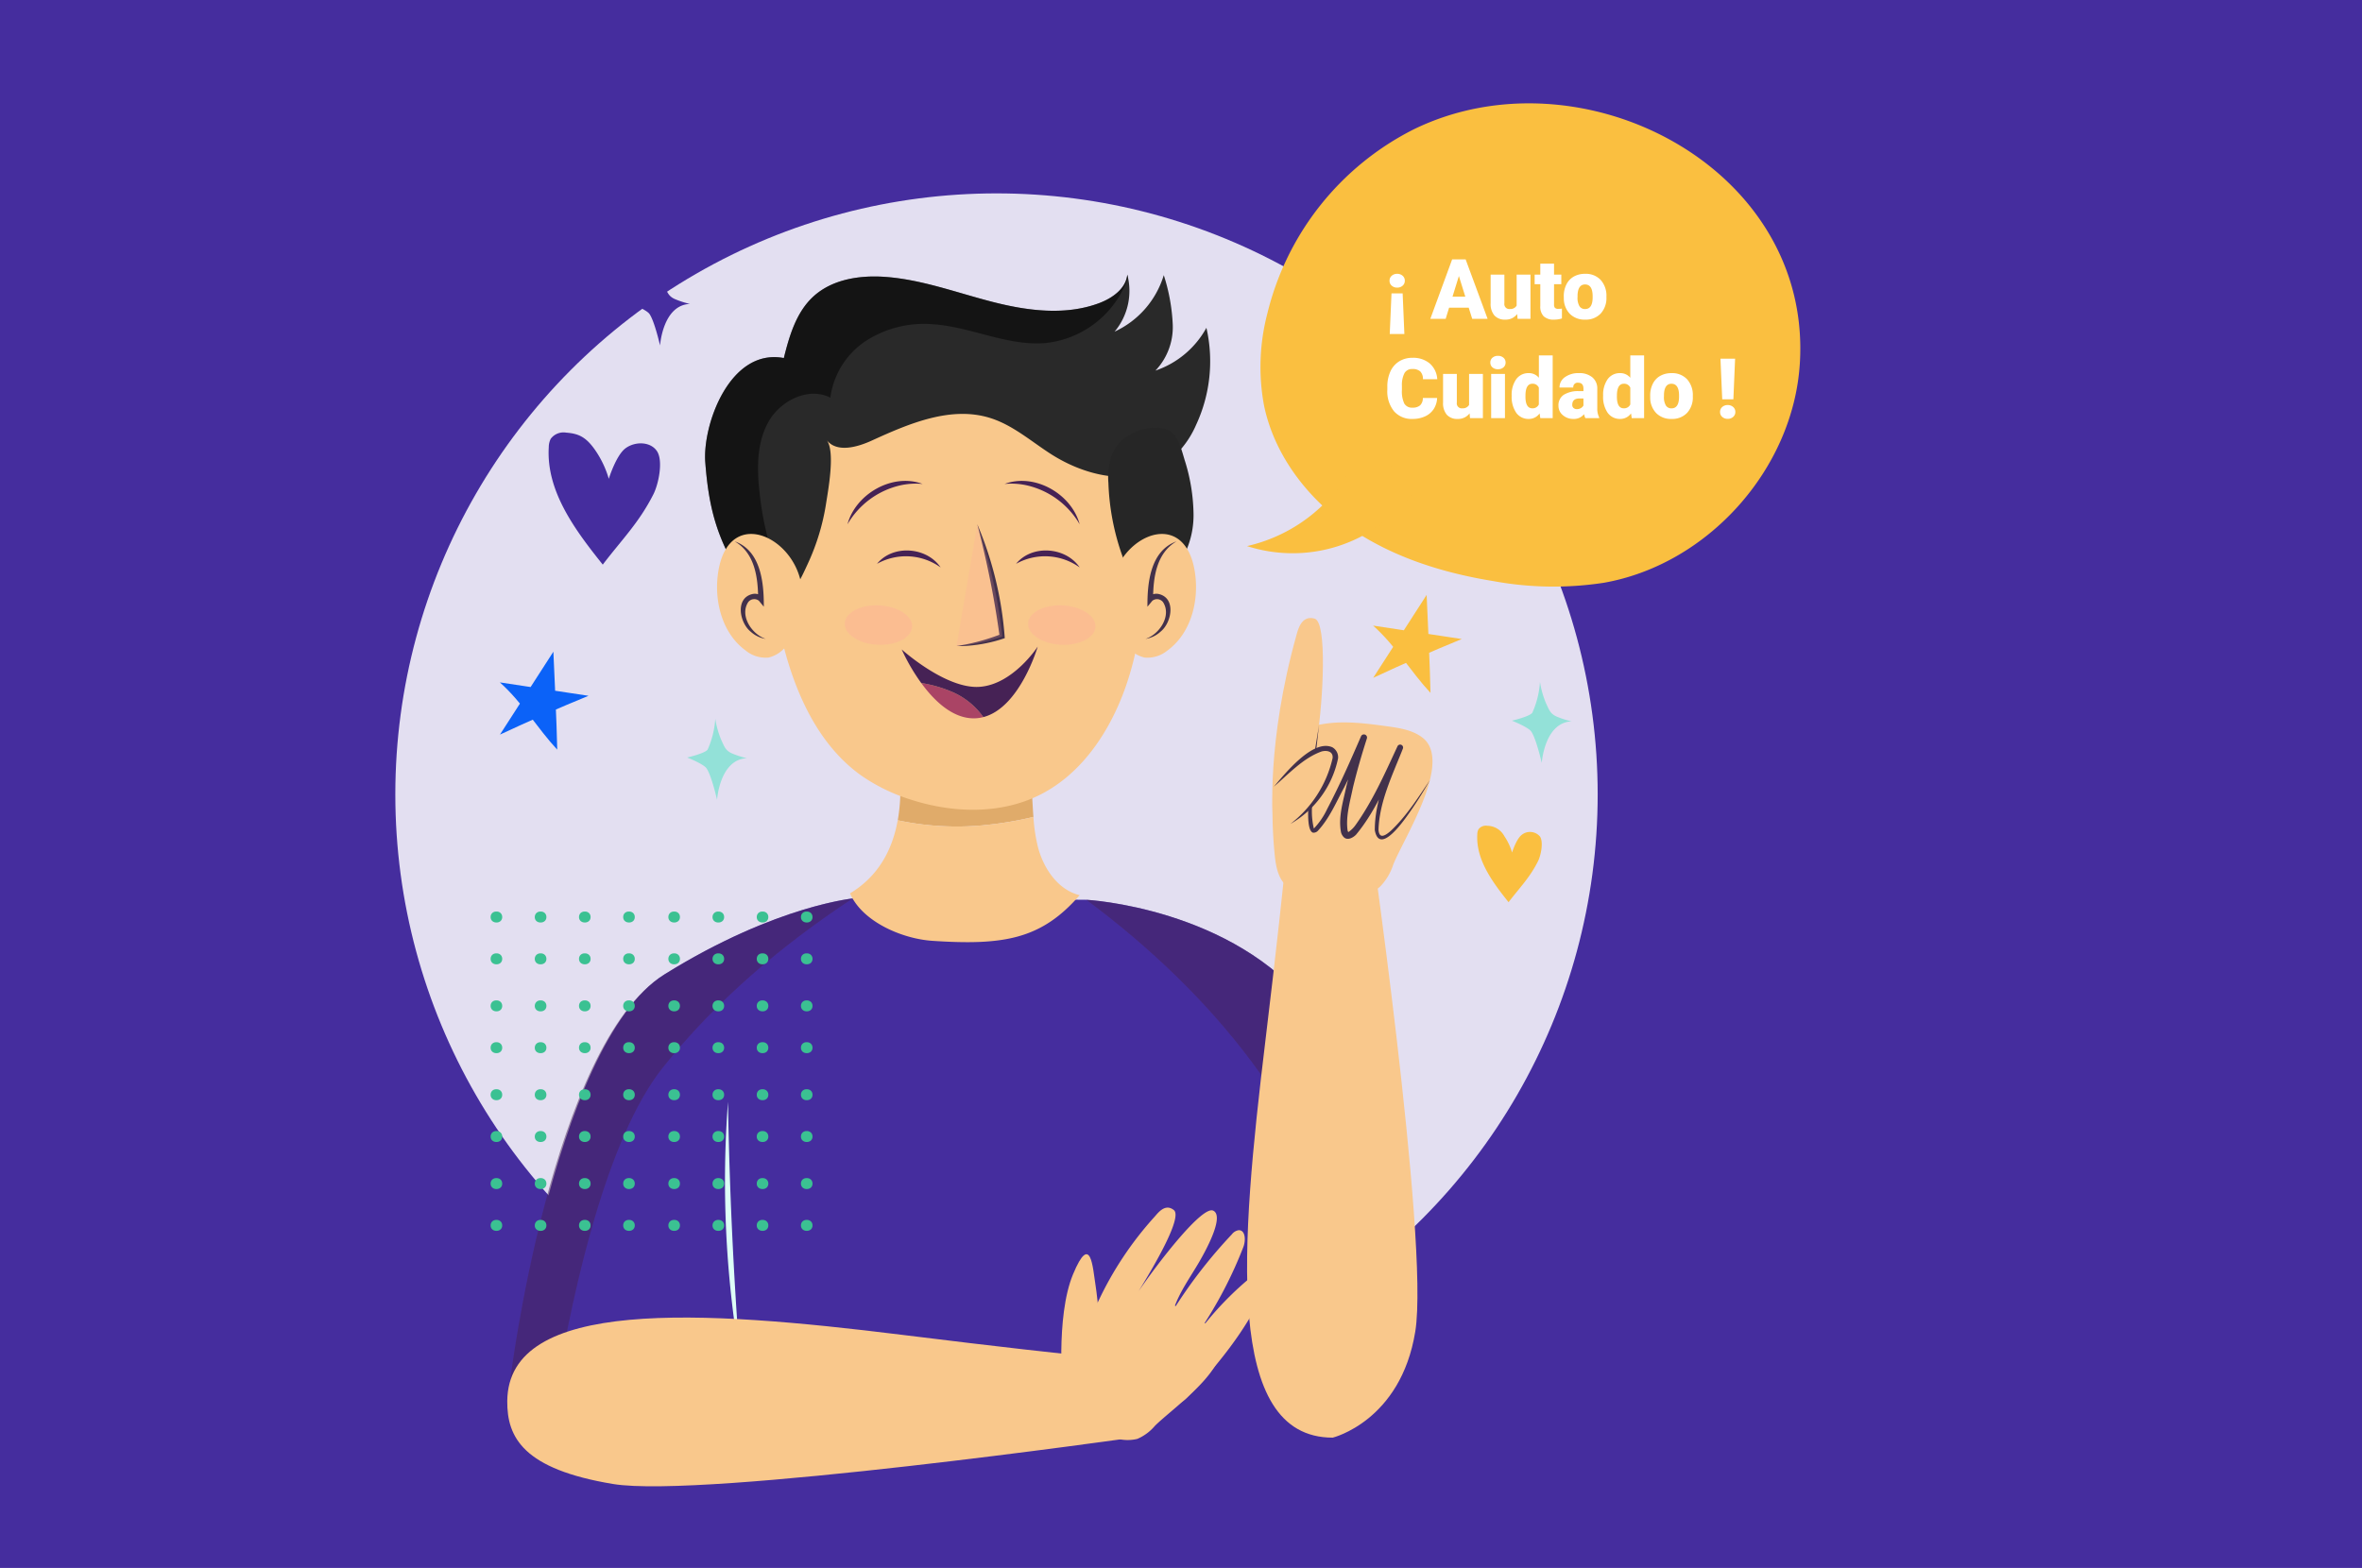 <svg xmlns="http://www.w3.org/2000/svg" xmlns:xlink="http://www.w3.org/1999/xlink" width="451.826" height="300" viewBox="0 0 451.826 300">
  <defs>
    <clipPath id="clip-path">
      <rect id="Rectángulo_355562" data-name="Rectángulo 355562" width="248.76" height="264.61" fill="none"/>
    </clipPath>
    <clipPath id="clip-path-3">
      <rect id="Rectángulo_355555" data-name="Rectángulo 355555" width="170.602" height="92.082" fill="none"/>
    </clipPath>
    <clipPath id="clip-path-4">
      <rect id="Rectángulo_355556" data-name="Rectángulo 355556" width="12.911" height="7.571" fill="none"/>
    </clipPath>
    <clipPath id="clip-path-6">
      <rect id="Rectángulo_355558" data-name="Rectángulo 355558" width="8.735" height="23.309" fill="none"/>
    </clipPath>
    <clipPath id="clip-path-7">
      <rect id="Rectángulo_355560" data-name="Rectángulo 355560" width="80.88" height="63.041"/>
    </clipPath>
  </defs>
  <g id="Grupo_1043978" data-name="Grupo 1043978" transform="translate(-285 -3323)">
    <g id="Grupo_968697" data-name="Grupo 968697" transform="translate(0 2575)">
      <rect id="BG" width="451.826" height="300" transform="translate(285 748)" fill="#452d9e"/>
    </g>
    <g id="Grupo_1042633" data-name="Grupo 1042633" transform="translate(0 -107)">
      <g id="Grupo_1042631" data-name="Grupo 1042631" transform="translate(10.62)">
        <circle id="Elipse_4717" data-name="Elipse 4717" cx="115" cy="115" r="115" transform="translate(350 3467)" fill="#e3dff1"/>
        <g id="Grupo_1042630" data-name="Grupo 1042630" transform="translate(31.223)">
          <g id="Grupo_1042629" data-name="Grupo 1042629" transform="translate(338.777 3449.773)">
            <g id="Grupo_1042628" data-name="Grupo 1042628" transform="translate(0 -0.001)" clip-path="url(#clip-path)">
              <g id="Grupo_1042627" data-name="Grupo 1042627">
                <g id="Grupo_1042626" data-name="Grupo 1042626" clip-path="url(#clip-path)">
                  <path id="Trazado_770752" data-name="Trazado 770752" d="M1.332,239.556s8.48-68.183,30.05-81.626,36.792-14.643,36.792-14.643l43.93.35s28.07,1.475,43.076,20.857,17.33,46.4,17.33,46.4l-27.824,7.157,14.541,28.5H16.366Z" transform="translate(0.081 8.749)" fill="#452d9e"/>
                  <g id="Grupo_1042610" data-name="Grupo 1042610" transform="translate(1.989 152.119)" opacity="0.5" style="mix-blend-mode: multiply;isolation: isolate">
                    <g id="Grupo_1042609" data-name="Grupo 1042609">
                      <g id="Grupo_1042608" data-name="Grupo 1042608" clip-path="url(#clip-path-3)">
                        <path id="Trazado_770753" data-name="Trazado 770753" d="M156.77,213.286l9.366-2.409s-2.324-27.02-17.329-46.4-43.077-20.857-43.077-20.857c24.78,18.483,42.6,41.04,51.04,69.669" transform="translate(4.466 -143.351)" fill="#462255"/>
                        <path id="Trazado_770754" data-name="Trazado 770754" d="M67.4,143.366c-3.29.43-17.258,2.849-36.047,14.559C9.78,171.367,1.875,235.448,1.875,235.448h9.153c2.9-17.013,9.247-46.142,20-59.673,10.146-12.77,22.734-23.43,36.372-32.409" transform="translate(-1.875 -143.366)" fill="#462255"/>
                      </g>
                    </g>
                  </g>
                  <path id="Trazado_770755" data-name="Trazado 770755" d="M88.132,130.9a67.9,67.9,0,0,0,9.553-1.585c-.173-2.292-.241-4.6-.5-6.886a4.6,4.6,0,0,0-.712-2.293,4.673,4.673,0,0,0-3.231-1.4,48.786,48.786,0,0,0-13.864.1c-4.932.743-7.094.659-7.148,5.585a33.3,33.3,0,0,1-.5,5.538,54.163,54.163,0,0,0,16.406.95" transform="translate(4.379 7.222)" fill="#e0ab6a"/>
                  <path id="Trazado_770756" data-name="Trazado 770756" d="M99.081,134.47a32.259,32.259,0,0,1-.871-5.792,67.8,67.8,0,0,1-9.553,1.585,54.159,54.159,0,0,1-16.406-.949c-1.022,5.679-3.715,10.74-9.127,13.986,2.314,5.393,9.925,8.7,15.781,9.086,13.639.91,20.84-.308,28.149-8.736-4.135-1.011-6.889-5.063-7.973-9.18" transform="translate(3.854 7.857)" fill="#f9c88c"/>
                  <path id="Trazado_770757" data-name="Trazado 770757" d="M52.653,64.573c-4.908,11.378-4.471,24.469-1.4,36.474,2.449,9.576,6.865,19.182,14.925,24.9a34.72,34.72,0,0,0,9.494,4.6c8,2.576,17.048,2.845,24.574-.9,8.041-4,13.4-12.07,16.411-20.531A58.9,58.9,0,0,0,115.5,67.037c-2.015-4.806-4.75-9.425-8.727-12.793-3.542-3-7.888-4.864-12.2-6.589-8.689-3.478-16.313-5.388-25.059-1.112A36.056,36.056,0,0,0,52.653,64.573" transform="translate(2.989 2.692)" fill="#f9c88c"/>
                  <path id="Trazado_770758" data-name="Trazado 770758" d="M62.669,76.385c1.561-5.823,8.62-9.868,14.367-7.717a13.732,13.732,0,0,0-4.313.28,15.752,15.752,0,0,0-10.054,7.437" transform="translate(3.826 4.157)" fill="#462255"/>
                  <path id="Trazado_770759" data-name="Trazado 770759" d="M105.355,76.385A15.752,15.752,0,0,0,95.3,68.948a13.732,13.732,0,0,0-4.313-.28c5.748-2.151,12.806,1.894,14.367,7.717" transform="translate(5.555 4.157)" fill="#462255"/>
                  <g id="Grupo_1042613" data-name="Grupo 1042613" transform="translate(65.963 96.039)" opacity="0.3" style="mix-blend-mode: multiply;isolation: isolate">
                    <g id="Grupo_1042612" data-name="Grupo 1042612">
                      <g id="Grupo_1042611" data-name="Grupo 1042611" clip-path="url(#clip-path-4)">
                        <path id="Trazado_770760" data-name="Trazado 770760" d="M75.075,94.639c-.11,2.082-3.089,3.617-6.652,3.428s-6.363-2.03-6.253-4.112,3.089-3.617,6.652-3.428,6.363,2.03,6.253,4.112" transform="translate(-62.167 -90.513)" fill="#ffa69e"/>
                      </g>
                    </g>
                  </g>
                  <g id="Grupo_1042616" data-name="Grupo 1042616" transform="translate(101.032 96.039)" opacity="0.3" style="mix-blend-mode: multiply;isolation: isolate">
                    <g id="Grupo_1042615" data-name="Grupo 1042615">
                      <g id="Grupo_1042614" data-name="Grupo 1042614" clip-path="url(#clip-path-4)">
                        <path id="Trazado_770761" data-name="Trazado 770761" d="M108.126,94.639c-.11,2.082-3.089,3.617-6.652,3.428s-6.363-2.03-6.253-4.112,3.089-3.617,6.652-3.428,6.363,2.03,6.253,4.112" transform="translate(-95.218 -90.513)" fill="#ffa69e"/>
                      </g>
                    </g>
                  </g>
                  <path id="Trazado_770762" data-name="Trazado 770762" d="M81.854,106.218a24.632,24.632,0,0,0-5.891-1.69c2.467,3.388,6.009,6.834,10.183,6.76a7.3,7.3,0,0,0,1.7-.238,14.116,14.116,0,0,0-5.988-4.832" transform="translate(4.638 6.382)" fill="#aa4465"/>
                  <path id="Trazado_770763" data-name="Trazado 770763" d="M98.466,97.956s-4.726,7.3-11.186,7.71-14.838-7.157-14.838-7.157a37.688,37.688,0,0,0,3.736,6.422,24.586,24.586,0,0,1,5.89,1.689,14.116,14.116,0,0,1,5.988,4.832c7.014-1.8,10.41-13.5,10.41-13.5" transform="translate(4.423 5.981)" fill="#462255"/>
                  <path id="Trazado_770764" data-name="Trazado 770764" d="M86.3,75.907a68.18,68.18,0,0,1,5.258,21.788,28.092,28.092,0,0,1-6.987,1.446,21.815,21.815,0,0,1-2.249.074c.74-.125,1.474-.256,2.2-.405a41.139,41.139,0,0,0,6.372-1.9l-.31.5a181.921,181.921,0,0,0-4.286-21.5" transform="translate(5.026 4.635)" fill="#43314b"/>
                  <g id="Grupo_1042619" data-name="Grupo 1042619" transform="translate(87.347 80.542)" opacity="0.2" style="mix-blend-mode: multiply;isolation: isolate">
                    <g id="Grupo_1042618" data-name="Grupo 1042618">
                      <g id="Grupo_1042617" data-name="Grupo 1042617" clip-path="url(#clip-path-6)">
                        <path id="Trazado_770765" data-name="Trazado 770765" d="M86.3,75.907A98.583,98.583,0,0,1,91.056,97.36a33,33,0,0,1-8.735,1.855" transform="translate(-82.321 -75.907)" fill="#ffa69e"/>
                      </g>
                    </g>
                  </g>
                  <path id="Trazado_770766" data-name="Trazado 770766" d="M67.992,83.183c3.039-3.739,9.514-3.25,12.168.692a11.351,11.351,0,0,0-12.168-.692" transform="translate(4.151 4.923)" fill="#462255"/>
                  <path id="Trazado_770767" data-name="Trazado 770767" d="M93.06,83.183c3.039-3.739,9.514-3.25,12.168.692a11.351,11.351,0,0,0-12.168-.692" transform="translate(5.682 4.923)" fill="#462255"/>
                  <path id="Trazado_770768" data-name="Trazado 770768" d="M60.252,62.543c1.926,2.458,5.807,1.388,8.647.089,7.175-3.28,15.178-6.685,22.7-4.294,4.3,1.367,7.788,4.468,11.591,6.9,6.4,4.091,15.061,6.225,21.443,2.108a18.162,18.162,0,0,0,6.3-7.735,28.834,28.834,0,0,0,1.962-18.549,17.568,17.568,0,0,1-9.751,8.189,12.08,12.08,0,0,0,3.312-8.792,35.852,35.852,0,0,0-1.716-9.472,17.46,17.46,0,0,1-9.409,10.81,12.152,12.152,0,0,0,2.433-10.909c-.274,2.691-2.879,4.518-5.412,5.462-6.489,2.418-13.74,1.459-20.447-.266S78.608,31.889,71.7,31.339c-4.985-.4-10.4.389-14.061,3.8-3.211,2.99-4.521,7.452-5.578,11.71-10.347-1.956-15.574,12.8-15.027,19.944S38.7,79.419,42.131,85.712c1.511,2.773,3.7,8.308,7.528,8.215,3.656-.089,5.71-4.982,6.991-7.736a42.961,42.961,0,0,0,3.5-11.569c.384-2.49,1.783-9.929.1-12.079" transform="translate(2.259 1.886)" fill="#292929"/>
                  <path id="Trazado_770769" data-name="Trazado 770769" d="M124.267,64.592a35.531,35.531,0,0,1,1.727,10.479,16.984,16.984,0,0,1-3.13,10c-1.533,2.027-4.107,3.686-6.523,2.9-2.131-.7-3.266-2.979-4.015-5.093a46.159,46.159,0,0,1-2.618-13.853,12.732,12.732,0,0,1,.786-5.638c1.385-3.1,4.932-4.874,8.226-4.9,3.873-.028,4.516,2.6,5.546,6.1" transform="translate(6.697 3.571)" fill="#262626"/>
                  <g id="Grupo_1042625" data-name="Grupo 1042625" transform="translate(39.259 32.773)" opacity="0.5">
                    <g id="Grupo_1042624" data-name="Grupo 1042624">
                      <g id="Grupo_1042623" data-name="Grupo 1042623" clip-path="url(#clip-path-7)">
                        <g id="Grupo_1042622" data-name="Grupo 1042622" style="mix-blend-mode: multiply;isolation: isolate">
                          <g id="Grupo_1042621" data-name="Grupo 1042621">
                            <g id="Grupo_1042620" data-name="Grupo 1042620" clip-path="url(#clip-path-7)">
                              <path id="Trazado_770770" data-name="Trazado 770770" d="M49.146,59.01c2.3-4.06,7.66-6.7,11.816-4.577A15.411,15.411,0,0,1,67.853,43.51a20.541,20.541,0,0,1,12.724-3.129c7.291.494,14.257,4.223,21.537,3.6a18.779,18.779,0,0,0,15.766-12.482c-.044-.2-.071-.407-.125-.608-.275,2.691-2.879,4.518-5.412,5.462-6.49,2.418-13.74,1.459-20.447-.266S78.608,31.889,71.7,31.339c-4.984-.4-10.4.389-14.061,3.8-3.211,2.99-4.521,7.452-5.578,11.71-10.347-1.956-15.574,12.8-15.026,19.943S38.7,79.419,42.13,85.712c1.511,2.773,3.7,8.308,7.529,8.215a4.913,4.913,0,0,0,3.4-1.681,58.033,58.033,0,0,1-5.628-19.582c-.535-4.636-.584-9.594,1.717-13.654" transform="translate(-37 -30.887)"/>
                            </g>
                          </g>
                        </g>
                      </g>
                    </g>
                  </g>
                  <path id="Trazado_770771" data-name="Trazado 770771" d="M126.271,85.289c.736,5.416-.892,11.467-5.317,14.674a5.994,5.994,0,0,1-4.385,1.333,6.08,6.08,0,0,1-3.732-2.747,16.665,16.665,0,0,1-2.659-8.482C109.47,79,124.345,71.116,126.271,85.289" transform="translate(6.726 4.741)" fill="#f9c88c"/>
                  <path id="Trazado_770772" data-name="Trazado 770772" d="M39.324,85.289c-.736,5.416.892,11.467,5.318,14.674a5.991,5.991,0,0,0,4.385,1.333,6.081,6.081,0,0,0,3.731-2.747,16.645,16.645,0,0,0,2.659-8.482C56.127,79,41.252,71.116,39.324,85.289" transform="translate(2.391 4.741)" fill="#f9c88c"/>
                  <path id="Trazado_770773" data-name="Trazado 770773" d="M122.344,78.982c-3.883,2.257-4.473,6.939-4.5,11.034l-.9-.359a2.151,2.151,0,0,1,1.9-.612c3.475.714,2.569,5.517.442,7.209a5.539,5.539,0,0,1-2.892,1.4c2.751-.919,5.015-4.508,3.351-7.042a1.447,1.447,0,0,0-2.043-.255l-.936,1.137c-.039-4.556.56-10.732,5.574-12.508" transform="translate(7.107 4.822)" fill="#43314b"/>
                  <path id="Trazado_770774" data-name="Trazado 770774" d="M42.329,78.982c5.015,1.779,5.612,7.949,5.574,12.508l-.936-1.137a1.447,1.447,0,0,0-2.043.255c-1.664,2.535.6,6.121,3.35,7.042a5.546,5.546,0,0,1-2.891-1.394c-2.126-1.691-3.033-6.5.442-7.21a2.151,2.151,0,0,1,1.9.612l-.9.359c-.029-4.094-.621-8.779-4.5-11.034" transform="translate(2.584 4.822)" fill="#43314b"/>
                  <path id="Trazado_770775" data-name="Trazado 770775" d="M151.084,247.52c-20.809,0-17.566-36.979-12.932-75.439s4.744-44.69,4.744-44.69h14.718s12.048,82.686,9.268,99.832-15.8,20.3-15.8,20.3" transform="translate(8.225 7.778)" fill="#f9c88c"/>
                  <path id="Trazado_770776" data-name="Trazado 770776" d="M41.161,180.046c.245,15.913,1.044,33.129,2.261,49a202.289,202.289,0,0,1-2.261-49" transform="translate(2.478 10.993)" fill="#ddfff7"/>
                  <path id="Trazado_770777" data-name="Trazado 770777" d="M1.332,234.936c.158-19.787,37.037-17.443,75.482-12.681s44.673,4.893,44.673,4.893l-.049,14.718S38.712,253.638,21.576,250.8s-20.3-8.869-20.244-15.865" transform="translate(0.081 13.368)" fill="#f9c88c"/>
                  <path id="Trazado_770778" data-name="Trazado 770778" d="M119.081,239.979a9.078,9.078,0,0,1-3.338,2.467,8.008,8.008,0,0,1-5.346-.579,32.528,32.528,0,0,1-6.292-3.242,6.408,6.408,0,0,1-2.006-1.838c-1.018-1.636-.556-3.755.011-5.6a73.245,73.245,0,0,1,4.345-10.915c1.008-2.04,2.234-4.155,4.274-5.162a7.888,7.888,0,0,1,3.628-.694c4.457.076,8.522,2.415,12.359,4.687a12.116,12.116,0,0,1,4.529,3.812c3.26,5.444-8.853,13.713-12.163,17.061" transform="translate(6.197 13.091)" fill="#f9c88c"/>
                  <path id="Trazado_770779" data-name="Trazado 770779" d="M140.581,212.965a1.8,1.8,0,0,0,.173-1.264c-.386-1.056-1.983-.548-2.862.154a61.1,61.1,0,0,0-10.558,10.84,80.637,80.637,0,0,0,8.387-16.027c.481-1.242.423-3.271-.907-3.219a2.058,2.058,0,0,0-1.3.8,93.848,93.848,0,0,0-11.135,14.365c1.074-3.282,3.165-6.114,4.9-9.1s4.743-8.829,2.674-9.805-10.267,9.573-14.255,15.388c3.071-4.975,8.41-14.142,6.731-15.494s-3.042.56-3.682,1.266a65.428,65.428,0,0,0-10.8,16.241,11.472,11.472,0,0,0-1.456,5.979,9.012,9.012,0,0,0,2.18,4.611c4.092,4.976,11.73,12.544,16.309,7.74,8.717-9.143,13.066-16.2,15.6-22.477" transform="translate(6.499 12.158)" fill="#f9c88c"/>
                  <path id="Trazado_770780" data-name="Trazado 770780" d="M101.527,234.5s-1.473-14.948,1.936-23.135,3.775-1.186,4.29,2.026,1,9.953,1,9.953Z" transform="translate(6.18 12.671)" fill="#f9c88c"/>
                  <path id="Trazado_770781" data-name="Trazado 770781" d="M162.4,138.805a10.818,10.818,0,0,1-2.526,4.25c-1.632,1.444-3.958,1.761-6.136,1.829a38.737,38.737,0,0,1-8.4-.655,7.65,7.65,0,0,1-3.051-1.093c-1.873-1.325-2.343-3.865-2.571-6.149A87.33,87.33,0,0,1,139.449,123c.166-2.706.536-5.591,2.312-7.639a9.372,9.372,0,0,1,3.661-2.436c4.93-1.973,10.471-1.281,15.73-.558,2.354.324,4.816.69,6.731,2.1,6.09,4.473-3.392,19.14-5.48,24.342" transform="translate(8.504 6.816)" fill="#f9c88c"/>
                  <path id="Trazado_770782" data-name="Trazado 770782" d="M147.862,115.684c1.076-6.88,1.954-22.05-.512-22.759s-3.152,1.995-3.458,3.089c-5.821,20.818-4.518,35.188-4.518,35.188s14.875-15.767,8.488-15.518" transform="translate(8.502 5.667)" fill="#f9c88c"/>
                  <path id="Trazado_770783" data-name="Trazado 770783" d="M147.8,112.069c-.569,5.09-1.145,10.189-1.313,15.306a14.228,14.228,0,0,0,.325,4.54,14.177,14.177,0,0,0,2.571-3.79c2.368-4.521,4.442-9.212,6.468-13.9a.6.6,0,0,1,1.114.422c-1,3.112-1.915,6.27-2.681,9.442-.544,2.665-1.4,5.479-1.023,8.181a.893.893,0,0,0,.157.349s-.006-.022-.017-.022a5.272,5.272,0,0,0,1.361-1.322c3.312-4.63,5.642-9.934,8.039-15.084a.563.563,0,0,1,1.033.449c-1.948,4.956-4.5,10.126-4.655,15.511.135,1.9,1.376,1.043,2.314.234,2.986-2.8,5.23-6.337,7.511-9.728a73.63,73.63,0,0,1-4.442,6.966c-1.141,1.574-5.273,7.176-6.095,2.6-.007-5.617,2.419-10.85,4.331-16.032l1.033.448c-2.644,5.615-4.929,11.585-8.921,16.413-.434.476-1.55,1.239-2.329.559a2.029,2.029,0,0,1-.575-.983c-.56-2.989.433-5.961,1.036-8.845.805-3.216,1.751-6.373,2.791-9.517l1.114.423c-1.38,3.141-2.787,6.261-4.323,9.331-1.54,2.846-2.823,5.95-5.059,8.344a1.129,1.129,0,0,1-.923.34c-2.482-.8.775-17.761,1.157-20.644" transform="translate(8.897 6.842)" fill="#43314b"/>
                  <path id="Trazado_770784" data-name="Trazado 770784" d="M139.508,123.67a49.93,49.93,0,0,1,5.414-5.1,10.95,10.95,0,0,1,3.4-2.065,2.389,2.389,0,0,1,2.671.481,2.727,2.727,0,0,1,.092,2.36,20.945,20.945,0,0,1-8.381,11.433" transform="translate(8.518 7.102)" fill="#f9c88c"/>
                  <path id="Trazado_770785" data-name="Trazado 770785" d="M139.508,123.7c2.169-2.533,7.5-9.218,11.22-7.566a2.187,2.187,0,0,1,1.091,2.125A18.8,18.8,0,0,1,142.7,130.8a22.082,22.082,0,0,0,8.079-12.6c.121-1.263-1.044-1.533-2.08-1.273-3.553,1.249-6.336,4.341-9.192,6.766" transform="translate(8.518 7.075)" fill="#43314b"/>
                  <path id="Trazado_770786" data-name="Trazado 770786" d="M240.288,49.933c-1.322,20.125-17.616,38.3-37.479,41.8a63.562,63.562,0,0,1-21.134-.32c-9.681-1.568-19.284-4.575-27.361-10.135S139.783,67.4,137.8,57.794a40.408,40.408,0,0,1,.643-17.593,53.679,53.679,0,0,1,27.9-35.177c31.908-15.681,76.436,7.025,73.948,44.91" transform="translate(8.371 0)" fill="#fabf40"/>
                  <path id="Trazado_770787" data-name="Trazado 770787" d="M134.708,80.966a28.445,28.445,0,0,0,31.366-9.872c.159-.219-6.451-9.6-7.278-9.7-2.73-.335-4.877,6.02-6.229,7.848a30.6,30.6,0,0,1-17.859,11.721" transform="translate(8.225 3.748)" fill="#fabf40"/>
                  <path id="Trazado_770788" data-name="Trazado 770788" d="M20.3,68.216s1.376-4.472,3.185-5.829,4.78-1.342,6.032.541c1.222,1.839.312,6.28-.684,8.251-2.747,5.428-5.994,8.62-9.686,13.454C13.866,78.036,8.3,70.582,8.819,62.149a3.537,3.537,0,0,1,.381-1.6,3.052,3.052,0,0,1,2.933-1.171c2.263.183,3.766.714,5.63,3.448A18.972,18.972,0,0,1,20.3,68.216" transform="translate(0.536 3.625)" fill="#452d9e"/>
                  <path id="Trazado_770789" data-name="Trazado 770789" d="M182.867,135.389s.8-2.589,1.844-3.374a2.514,2.514,0,0,1,3.492.313c.708,1.064.18,3.635-.4,4.776-1.589,3.143-3.47,4.99-5.608,7.789-3.056-3.819-6.279-8.134-5.978-13.016a2.056,2.056,0,0,1,.221-.924,1.77,1.77,0,0,1,1.7-.678,3.749,3.749,0,0,1,3.258,2,10.979,10.979,0,0,1,1.469,3.117" transform="translate(10.758 7.954)" fill="#fabf40"/>
                  <path id="Trazado_770790" data-name="Trazado 770790" d="M10.236,98.883.016,114.745q8.381-3.914,16.941-7.425L0,104.755c4.3,3.834,7.267,8.9,10.973,12.868-.042-3.924-.737-18.74-.737-18.74" transform="translate(0 6.037)" fill="#0b62f8"/>
                  <path id="Trazado_770791" data-name="Trazado 770791" d="M167.668,88.645l-10.22,15.862q8.383-3.914,16.941-7.425l-16.957-2.565c4.3,3.834,7.267,8.9,10.974,12.868-.043-3.925-.738-18.74-.738-18.74" transform="translate(9.612 5.412)" fill="#fabf40"/>
                  <path id="Trazado_770792" data-name="Trazado 770792" d="M27.418,34.923a17.09,17.09,0,0,0,1.448-5.864,17.3,17.3,0,0,0,1.158,4.081c.6,1.283.819,2.043,2.13,2.585a17.154,17.154,0,0,0,2.767.881c-5.2.2-5.714,7.949-5.714,7.949s-1.057-4.671-2.029-6.037c-.6-.839-3.685-2.049-3.685-2.049s3.49-.8,3.925-1.545" transform="translate(1.434 1.774)" fill="#452d9e"/>
                  <path id="Trazado_770793" data-name="Trazado 770793" d="M186.373,110.2a17.066,17.066,0,0,0,1.448-5.864,17.3,17.3,0,0,0,1.158,4.081c.6,1.282.819,2.043,2.13,2.585a17.187,17.187,0,0,0,2.767.881c-5.2.2-5.714,7.949-5.714,7.949s-1.057-4.671-2.029-6.037c-.6-.839-3.686-2.049-3.686-2.049s3.491-.8,3.926-1.545" transform="translate(11.139 6.37)" fill="#93e1d8"/>
                  <path id="Trazado_770794" data-name="Trazado 770794" d="M37.694,116.843a17.065,17.065,0,0,0,1.448-5.864A17.3,17.3,0,0,0,40.3,115.06c.6,1.282.819,2.043,2.13,2.585a17.188,17.188,0,0,0,2.767.881c-5.2.2-5.714,7.949-5.714,7.949s-1.057-4.671-2.029-6.037c-.6-.839-3.686-2.049-3.686-2.049s3.491-.8,3.926-1.545" transform="translate(2.062 6.776)" fill="#93e1d8"/>
                </g>
              </g>
            </g>
          </g>
          <path id="Trazado_770796" data-name="Trazado 770796" d="M1.336-4.867H3.469L3.8,2.906H1ZM3.883-7.289a1.212,1.212,0,0,1-.418.949,1.513,1.513,0,0,1-1.043.371A1.513,1.513,0,0,1,1.379-6.34a1.212,1.212,0,0,1-.418-.949,1.212,1.212,0,0,1,.418-.949,1.513,1.513,0,0,1,1.043-.371,1.513,1.513,0,0,1,1.043.371A1.212,1.212,0,0,1,3.883-7.289ZM16.109-2.125H12.352L11.7,0H8.766l4.172-11.375h2.578L19.719,0H16.773Zm-3.1-2.117h2.445L14.227-8.187ZM25.375-.914A2.714,2.714,0,0,1,23.117.156a2.662,2.662,0,0,1-2.105-.809A3.4,3.4,0,0,1,20.3-2.977V-8.453H22.93v5.492a.946.946,0,0,0,1.055,1.086,1.376,1.376,0,0,0,1.289-.648v-5.93h2.648V0H25.453Zm7.055-9.641v2.1H33.82v1.828H32.43v3.867a.987.987,0,0,0,.172.664.922.922,0,0,0,.68.188,3.862,3.862,0,0,0,.656-.047V-.07a4.859,4.859,0,0,1-1.484.227,2.758,2.758,0,0,1-2.008-.641A2.626,2.626,0,0,1,29.8-2.43v-4.2H28.719V-8.453H29.8v-2.1ZM34.289-4.3a4.989,4.989,0,0,1,.492-2.254A3.52,3.52,0,0,1,36.2-8.078a4.259,4.259,0,0,1,2.164-.531,3.887,3.887,0,0,1,2.992,1.176,4.512,4.512,0,0,1,1.094,3.2v.094A4.378,4.378,0,0,1,41.348-1,3.9,3.9,0,0,1,38.375.156a3.942,3.942,0,0,1-2.9-1.082A4.232,4.232,0,0,1,34.3-3.859Zm2.633.164a3.145,3.145,0,0,0,.367,1.719,1.223,1.223,0,0,0,1.086.547q1.406,0,1.438-2.164V-4.3q0-2.273-1.453-2.273-1.32,0-1.43,1.961Z" transform="translate(508 3491)" fill="#fff"/>
          <path id="Trazado_770797" data-name="Trazado 770797" d="M10.063-3.852a4.154,4.154,0,0,1-.641,2.1A3.866,3.866,0,0,1,7.777-.344a5.6,5.6,0,0,1-2.418.5A4.467,4.467,0,0,1,1.828-1.3,6.032,6.032,0,0,1,.539-5.43v-.562a6.885,6.885,0,0,1,.582-2.926A4.41,4.41,0,0,1,2.8-10.855a4.676,4.676,0,0,1,2.531-.684,4.9,4.9,0,0,1,3.328,1.09,4.306,4.306,0,0,1,1.43,3H7.352a2.037,2.037,0,0,0-.523-1.492,2.153,2.153,0,0,0-1.5-.453,1.638,1.638,0,0,0-1.5.766,4.921,4.921,0,0,0-.5,2.445v.8a5.445,5.445,0,0,0,.457,2.6,1.672,1.672,0,0,0,1.574.781A2.106,2.106,0,0,0,6.8-2.437a1.89,1.89,0,0,0,.531-1.414ZM16.273-.914A2.714,2.714,0,0,1,14.016.156,2.662,2.662,0,0,1,11.91-.652,3.4,3.4,0,0,1,11.2-2.977V-8.453h2.633v5.492a.946.946,0,0,0,1.055,1.086,1.376,1.376,0,0,0,1.289-.648v-5.93H18.82V0H16.352ZM23.039,0H20.4V-8.453h2.641Zm-2.8-10.633a1.175,1.175,0,0,1,.406-.922,1.533,1.533,0,0,1,1.055-.359,1.533,1.533,0,0,1,1.055.359,1.175,1.175,0,0,1,.406.922,1.175,1.175,0,0,1-.406.922,1.533,1.533,0,0,1-1.055.359,1.533,1.533,0,0,1-1.055-.359A1.175,1.175,0,0,1,20.242-10.633Zm4.086,6.344A5.164,5.164,0,0,1,25.2-7.453a2.854,2.854,0,0,1,2.422-1.156,2.428,2.428,0,0,1,1.906.891V-12h2.641V0H29.8l-.133-.906A2.493,2.493,0,0,1,27.6.156,2.849,2.849,0,0,1,25.211-1,5.327,5.327,0,0,1,24.328-4.289Zm2.633.164q0,2.25,1.313,2.25a1.3,1.3,0,0,0,1.25-.734V-5.828a1.261,1.261,0,0,0-1.234-.75q-1.219,0-1.32,1.969ZM38.422,0a2.973,2.973,0,0,1-.25-.758,2.448,2.448,0,0,1-2.031.914,3,3,0,0,1-2.031-.723,2.3,2.3,0,0,1-.836-1.816,2.364,2.364,0,0,1,1.016-2.078,5.174,5.174,0,0,1,2.953-.7h.813v-.445q0-1.164-1.008-1.164a.822.822,0,0,0-.937.922H33.477A2.364,2.364,0,0,1,34.52-7.844a4.379,4.379,0,0,1,2.66-.766,3.843,3.843,0,0,1,2.555.789A2.743,2.743,0,0,1,40.7-5.656v3.742a3.832,3.832,0,0,0,.359,1.781V0ZM36.773-1.719a1.469,1.469,0,0,0,.816-.211,1.322,1.322,0,0,0,.465-.477V-3.758h-.766q-1.375,0-1.375,1.234a.754.754,0,0,0,.242.582A.876.876,0,0,0,36.773-1.719Zm5.047-2.57a5.164,5.164,0,0,1,.867-3.164,2.854,2.854,0,0,1,2.422-1.156,2.428,2.428,0,0,1,1.906.891V-12h2.641V0H47.289l-.133-.906A2.493,2.493,0,0,1,45.094.156,2.849,2.849,0,0,1,42.7-1,5.327,5.327,0,0,1,41.82-4.289Zm2.633.164q0,2.25,1.313,2.25a1.3,1.3,0,0,0,1.25-.734V-5.828a1.261,1.261,0,0,0-1.234-.75q-1.219,0-1.32,1.969ZM50.82-4.3a4.989,4.989,0,0,1,.492-2.254,3.52,3.52,0,0,1,1.414-1.52,4.259,4.259,0,0,1,2.164-.531,3.887,3.887,0,0,1,2.992,1.176,4.512,4.512,0,0,1,1.094,3.2v.094A4.378,4.378,0,0,1,57.879-1,3.9,3.9,0,0,1,54.906.156a3.942,3.942,0,0,1-2.9-1.082,4.232,4.232,0,0,1-1.18-2.934Zm2.633.164a3.145,3.145,0,0,0,.367,1.719,1.223,1.223,0,0,0,1.086.547q1.406,0,1.438-2.164V-4.3q0-2.273-1.453-2.273-1.32,0-1.43,1.961ZM66.734-3.6H64.6l-.336-7.773h2.8ZM64.188-1.18a1.212,1.212,0,0,1,.418-.949A1.513,1.513,0,0,1,65.648-2.5a1.513,1.513,0,0,1,1.043.371,1.212,1.212,0,0,1,.418.949,1.212,1.212,0,0,1-.418.949,1.513,1.513,0,0,1-1.043.371A1.513,1.513,0,0,1,64.605-.23,1.212,1.212,0,0,1,64.188-1.18Z" transform="translate(508 3510)" fill="#fff"/>
        </g>
      </g>
      <g id="Grupo_1042632" data-name="Grupo 1042632" transform="translate(-848.36 1448.414)">
        <g id="Grupo_985886" data-name="Grupo 985886" transform="translate(1080.16 535)">
          <path id="Trazado_113856" data-name="Trazado 113856" d="M2.156-2a1.084,1.084,0,0,1,.82.3,1.045,1.045,0,0,1,.289.754,1.008,1.008,0,0,1-.289.738,1.1,1.1,0,0,1-.82.293,1.1,1.1,0,0,1-.8-.289.991.991,0,0,1-.3-.742A1.045,1.045,0,0,1,1.344-1.7,1.074,1.074,0,0,1,2.156-2Zm8.453,0a1.084,1.084,0,0,1,.82.3,1.045,1.045,0,0,1,.289.754,1.008,1.008,0,0,1-.289.738,1.1,1.1,0,0,1-.82.293A1.1,1.1,0,0,1,9.8-.2a.991.991,0,0,1-.3-.742A1.045,1.045,0,0,1,9.8-1.7,1.074,1.074,0,0,1,10.609-2Zm8.453,0a1.084,1.084,0,0,1,.82.3,1.045,1.045,0,0,1,.289.754,1.008,1.008,0,0,1-.289.738,1.1,1.1,0,0,1-.82.293,1.1,1.1,0,0,1-.8-.289.991.991,0,0,1-.3-.742A1.045,1.045,0,0,1,18.25-1.7,1.074,1.074,0,0,1,19.063-2Zm8.453,0a1.084,1.084,0,0,1,.82.3,1.045,1.045,0,0,1,.289.754,1.008,1.008,0,0,1-.289.738,1.1,1.1,0,0,1-.82.293,1.1,1.1,0,0,1-.8-.289.991.991,0,0,1-.3-.742A1.045,1.045,0,0,1,26.7-1.7,1.074,1.074,0,0,1,27.516-2Z" transform="translate(180 1657)" fill="#3bc192"/>
          <path id="Trazado_113857" data-name="Trazado 113857" d="M2.156-2a1.084,1.084,0,0,1,.82.3,1.045,1.045,0,0,1,.289.754,1.008,1.008,0,0,1-.289.738,1.1,1.1,0,0,1-.82.293,1.1,1.1,0,0,1-.8-.289.991.991,0,0,1-.3-.742A1.045,1.045,0,0,1,1.344-1.7,1.074,1.074,0,0,1,2.156-2Zm8.453,0a1.084,1.084,0,0,1,.82.3,1.045,1.045,0,0,1,.289.754,1.008,1.008,0,0,1-.289.738,1.1,1.1,0,0,1-.82.293A1.1,1.1,0,0,1,9.8-.2a.991.991,0,0,1-.3-.742A1.045,1.045,0,0,1,9.8-1.7,1.074,1.074,0,0,1,10.609-2Zm8.453,0a1.084,1.084,0,0,1,.82.3,1.045,1.045,0,0,1,.289.754,1.008,1.008,0,0,1-.289.738,1.1,1.1,0,0,1-.82.293,1.1,1.1,0,0,1-.8-.289.991.991,0,0,1-.3-.742A1.045,1.045,0,0,1,18.25-1.7,1.074,1.074,0,0,1,19.063-2Zm8.453,0a1.084,1.084,0,0,1,.82.3,1.045,1.045,0,0,1,.289.754,1.008,1.008,0,0,1-.289.738,1.1,1.1,0,0,1-.82.293,1.1,1.1,0,0,1-.8-.289.991.991,0,0,1-.3-.742A1.045,1.045,0,0,1,26.7-1.7,1.074,1.074,0,0,1,27.516-2Z" transform="translate(180 1665)" fill="#3bc192"/>
          <path id="Trazado_113858" data-name="Trazado 113858" d="M2.156-2a1.084,1.084,0,0,1,.82.3,1.045,1.045,0,0,1,.289.754,1.008,1.008,0,0,1-.289.738,1.1,1.1,0,0,1-.82.293,1.1,1.1,0,0,1-.8-.289.991.991,0,0,1-.3-.742A1.045,1.045,0,0,1,1.344-1.7,1.074,1.074,0,0,1,2.156-2Zm8.453,0a1.084,1.084,0,0,1,.82.3,1.045,1.045,0,0,1,.289.754,1.008,1.008,0,0,1-.289.738,1.1,1.1,0,0,1-.82.293A1.1,1.1,0,0,1,9.8-.2a.991.991,0,0,1-.3-.742A1.045,1.045,0,0,1,9.8-1.7,1.074,1.074,0,0,1,10.609-2Zm8.453,0a1.084,1.084,0,0,1,.82.3,1.045,1.045,0,0,1,.289.754,1.008,1.008,0,0,1-.289.738,1.1,1.1,0,0,1-.82.293,1.1,1.1,0,0,1-.8-.289.991.991,0,0,1-.3-.742A1.045,1.045,0,0,1,18.25-1.7,1.074,1.074,0,0,1,19.063-2Zm8.453,0a1.084,1.084,0,0,1,.82.3,1.045,1.045,0,0,1,.289.754,1.008,1.008,0,0,1-.289.738,1.1,1.1,0,0,1-.82.293,1.1,1.1,0,0,1-.8-.289.991.991,0,0,1-.3-.742A1.045,1.045,0,0,1,26.7-1.7,1.074,1.074,0,0,1,27.516-2Z" transform="translate(180 1674)" fill="#3bc192"/>
          <path id="Trazado_113855" data-name="Trazado 113855" d="M2.156-2a1.084,1.084,0,0,1,.82.3,1.045,1.045,0,0,1,.289.754,1.008,1.008,0,0,1-.289.738,1.1,1.1,0,0,1-.82.293,1.1,1.1,0,0,1-.8-.289.991.991,0,0,1-.3-.742A1.045,1.045,0,0,1,1.344-1.7,1.074,1.074,0,0,1,2.156-2Zm8.453,0a1.084,1.084,0,0,1,.82.3,1.045,1.045,0,0,1,.289.754,1.008,1.008,0,0,1-.289.738,1.1,1.1,0,0,1-.82.293A1.1,1.1,0,0,1,9.8-.2a.991.991,0,0,1-.3-.742A1.045,1.045,0,0,1,9.8-1.7,1.074,1.074,0,0,1,10.609-2Zm8.453,0a1.084,1.084,0,0,1,.82.3,1.045,1.045,0,0,1,.289.754,1.008,1.008,0,0,1-.289.738,1.1,1.1,0,0,1-.82.293,1.1,1.1,0,0,1-.8-.289.991.991,0,0,1-.3-.742A1.045,1.045,0,0,1,18.25-1.7,1.074,1.074,0,0,1,19.063-2Zm8.453,0a1.084,1.084,0,0,1,.82.3,1.045,1.045,0,0,1,.289.754,1.008,1.008,0,0,1-.289.738,1.1,1.1,0,0,1-.82.293,1.1,1.1,0,0,1-.8-.289.991.991,0,0,1-.3-.742A1.045,1.045,0,0,1,26.7-1.7,1.074,1.074,0,0,1,27.516-2Z" transform="translate(180 1682)" fill="#3bc192"/>
        </g>
        <g id="Grupo_985887" data-name="Grupo 985887" transform="translate(1046.16 535)">
          <path id="Trazado_113856-2" data-name="Trazado 113856" d="M2.156-2a1.084,1.084,0,0,1,.82.3,1.045,1.045,0,0,1,.289.754,1.008,1.008,0,0,1-.289.738,1.1,1.1,0,0,1-.82.293,1.1,1.1,0,0,1-.8-.289.991.991,0,0,1-.3-.742A1.045,1.045,0,0,1,1.344-1.7,1.074,1.074,0,0,1,2.156-2Zm8.453,0a1.084,1.084,0,0,1,.82.3,1.045,1.045,0,0,1,.289.754,1.008,1.008,0,0,1-.289.738,1.1,1.1,0,0,1-.82.293A1.1,1.1,0,0,1,9.8-.2a.991.991,0,0,1-.3-.742A1.045,1.045,0,0,1,9.8-1.7,1.074,1.074,0,0,1,10.609-2Zm8.453,0a1.084,1.084,0,0,1,.82.3,1.045,1.045,0,0,1,.289.754,1.008,1.008,0,0,1-.289.738,1.1,1.1,0,0,1-.82.293,1.1,1.1,0,0,1-.8-.289.991.991,0,0,1-.3-.742A1.045,1.045,0,0,1,18.25-1.7,1.074,1.074,0,0,1,19.063-2Zm8.453,0a1.084,1.084,0,0,1,.82.3,1.045,1.045,0,0,1,.289.754,1.008,1.008,0,0,1-.289.738,1.1,1.1,0,0,1-.82.293,1.1,1.1,0,0,1-.8-.289.991.991,0,0,1-.3-.742A1.045,1.045,0,0,1,26.7-1.7,1.074,1.074,0,0,1,27.516-2Z" transform="translate(180 1657)" fill="#3bc192"/>
          <path id="Trazado_113857-2" data-name="Trazado 113857" d="M2.156-2a1.084,1.084,0,0,1,.82.3,1.045,1.045,0,0,1,.289.754,1.008,1.008,0,0,1-.289.738,1.1,1.1,0,0,1-.82.293,1.1,1.1,0,0,1-.8-.289.991.991,0,0,1-.3-.742A1.045,1.045,0,0,1,1.344-1.7,1.074,1.074,0,0,1,2.156-2Zm8.453,0a1.084,1.084,0,0,1,.82.3,1.045,1.045,0,0,1,.289.754,1.008,1.008,0,0,1-.289.738,1.1,1.1,0,0,1-.82.293A1.1,1.1,0,0,1,9.8-.2a.991.991,0,0,1-.3-.742A1.045,1.045,0,0,1,9.8-1.7,1.074,1.074,0,0,1,10.609-2Zm8.453,0a1.084,1.084,0,0,1,.82.3,1.045,1.045,0,0,1,.289.754,1.008,1.008,0,0,1-.289.738,1.1,1.1,0,0,1-.82.293,1.1,1.1,0,0,1-.8-.289.991.991,0,0,1-.3-.742A1.045,1.045,0,0,1,18.25-1.7,1.074,1.074,0,0,1,19.063-2Zm8.453,0a1.084,1.084,0,0,1,.82.3,1.045,1.045,0,0,1,.289.754,1.008,1.008,0,0,1-.289.738,1.1,1.1,0,0,1-.82.293,1.1,1.1,0,0,1-.8-.289.991.991,0,0,1-.3-.742A1.045,1.045,0,0,1,26.7-1.7,1.074,1.074,0,0,1,27.516-2Z" transform="translate(180 1665)" fill="#3bc192"/>
          <path id="Trazado_113858-2" data-name="Trazado 113858" d="M2.156-2a1.084,1.084,0,0,1,.82.3,1.045,1.045,0,0,1,.289.754,1.008,1.008,0,0,1-.289.738,1.1,1.1,0,0,1-.82.293,1.1,1.1,0,0,1-.8-.289.991.991,0,0,1-.3-.742A1.045,1.045,0,0,1,1.344-1.7,1.074,1.074,0,0,1,2.156-2Zm8.453,0a1.084,1.084,0,0,1,.82.3,1.045,1.045,0,0,1,.289.754,1.008,1.008,0,0,1-.289.738,1.1,1.1,0,0,1-.82.293A1.1,1.1,0,0,1,9.8-.2a.991.991,0,0,1-.3-.742A1.045,1.045,0,0,1,9.8-1.7,1.074,1.074,0,0,1,10.609-2Zm8.453,0a1.084,1.084,0,0,1,.82.3,1.045,1.045,0,0,1,.289.754,1.008,1.008,0,0,1-.289.738,1.1,1.1,0,0,1-.82.293,1.1,1.1,0,0,1-.8-.289.991.991,0,0,1-.3-.742A1.045,1.045,0,0,1,18.25-1.7,1.074,1.074,0,0,1,19.063-2Zm8.453,0a1.084,1.084,0,0,1,.82.3,1.045,1.045,0,0,1,.289.754,1.008,1.008,0,0,1-.289.738,1.1,1.1,0,0,1-.82.293,1.1,1.1,0,0,1-.8-.289.991.991,0,0,1-.3-.742A1.045,1.045,0,0,1,26.7-1.7,1.074,1.074,0,0,1,27.516-2Z" transform="translate(180 1674)" fill="#3bc192"/>
          <path id="Trazado_113855-2" data-name="Trazado 113855" d="M2.156-2a1.084,1.084,0,0,1,.82.3,1.045,1.045,0,0,1,.289.754,1.008,1.008,0,0,1-.289.738,1.1,1.1,0,0,1-.82.293,1.1,1.1,0,0,1-.8-.289.991.991,0,0,1-.3-.742A1.045,1.045,0,0,1,1.344-1.7,1.074,1.074,0,0,1,2.156-2Zm8.453,0a1.084,1.084,0,0,1,.82.3,1.045,1.045,0,0,1,.289.754,1.008,1.008,0,0,1-.289.738,1.1,1.1,0,0,1-.82.293A1.1,1.1,0,0,1,9.8-.2a.991.991,0,0,1-.3-.742A1.045,1.045,0,0,1,9.8-1.7,1.074,1.074,0,0,1,10.609-2Zm8.453,0a1.084,1.084,0,0,1,.82.3,1.045,1.045,0,0,1,.289.754,1.008,1.008,0,0,1-.289.738,1.1,1.1,0,0,1-.82.293,1.1,1.1,0,0,1-.8-.289.991.991,0,0,1-.3-.742A1.045,1.045,0,0,1,18.25-1.7,1.074,1.074,0,0,1,19.063-2Zm8.453,0a1.084,1.084,0,0,1,.82.3,1.045,1.045,0,0,1,.289.754,1.008,1.008,0,0,1-.289.738,1.1,1.1,0,0,1-.82.293,1.1,1.1,0,0,1-.8-.289.991.991,0,0,1-.3-.742A1.045,1.045,0,0,1,26.7-1.7,1.074,1.074,0,0,1,27.516-2Z" transform="translate(180 1682)" fill="#3bc192"/>
        </g>
        <g id="Grupo_985888" data-name="Grupo 985888" transform="translate(1046.16 501)">
          <path id="Trazado_113856-3" data-name="Trazado 113856" d="M2.156-2a1.084,1.084,0,0,1,.82.3,1.045,1.045,0,0,1,.289.754,1.008,1.008,0,0,1-.289.738,1.1,1.1,0,0,1-.82.293,1.1,1.1,0,0,1-.8-.289.991.991,0,0,1-.3-.742A1.045,1.045,0,0,1,1.344-1.7,1.074,1.074,0,0,1,2.156-2Zm8.453,0a1.084,1.084,0,0,1,.82.3,1.045,1.045,0,0,1,.289.754,1.008,1.008,0,0,1-.289.738,1.1,1.1,0,0,1-.82.293A1.1,1.1,0,0,1,9.8-.2a.991.991,0,0,1-.3-.742A1.045,1.045,0,0,1,9.8-1.7,1.074,1.074,0,0,1,10.609-2Zm8.453,0a1.084,1.084,0,0,1,.82.3,1.045,1.045,0,0,1,.289.754,1.008,1.008,0,0,1-.289.738,1.1,1.1,0,0,1-.82.293,1.1,1.1,0,0,1-.8-.289.991.991,0,0,1-.3-.742A1.045,1.045,0,0,1,18.25-1.7,1.074,1.074,0,0,1,19.063-2Zm8.453,0a1.084,1.084,0,0,1,.82.3,1.045,1.045,0,0,1,.289.754,1.008,1.008,0,0,1-.289.738,1.1,1.1,0,0,1-.82.293,1.1,1.1,0,0,1-.8-.289.991.991,0,0,1-.3-.742A1.045,1.045,0,0,1,26.7-1.7,1.074,1.074,0,0,1,27.516-2Z" transform="translate(180 1657)" fill="#3bc192"/>
          <path id="Trazado_113857-3" data-name="Trazado 113857" d="M2.156-2a1.084,1.084,0,0,1,.82.3,1.045,1.045,0,0,1,.289.754,1.008,1.008,0,0,1-.289.738,1.1,1.1,0,0,1-.82.293,1.1,1.1,0,0,1-.8-.289.991.991,0,0,1-.3-.742A1.045,1.045,0,0,1,1.344-1.7,1.074,1.074,0,0,1,2.156-2Zm8.453,0a1.084,1.084,0,0,1,.82.3,1.045,1.045,0,0,1,.289.754,1.008,1.008,0,0,1-.289.738,1.1,1.1,0,0,1-.82.293A1.1,1.1,0,0,1,9.8-.2a.991.991,0,0,1-.3-.742A1.045,1.045,0,0,1,9.8-1.7,1.074,1.074,0,0,1,10.609-2Zm8.453,0a1.084,1.084,0,0,1,.82.3,1.045,1.045,0,0,1,.289.754,1.008,1.008,0,0,1-.289.738,1.1,1.1,0,0,1-.82.293,1.1,1.1,0,0,1-.8-.289.991.991,0,0,1-.3-.742A1.045,1.045,0,0,1,18.25-1.7,1.074,1.074,0,0,1,19.063-2Zm8.453,0a1.084,1.084,0,0,1,.82.3,1.045,1.045,0,0,1,.289.754,1.008,1.008,0,0,1-.289.738,1.1,1.1,0,0,1-.82.293,1.1,1.1,0,0,1-.8-.289.991.991,0,0,1-.3-.742A1.045,1.045,0,0,1,26.7-1.7,1.074,1.074,0,0,1,27.516-2Z" transform="translate(180 1665)" fill="#3bc192"/>
          <path id="Trazado_113858-3" data-name="Trazado 113858" d="M2.156-2a1.084,1.084,0,0,1,.82.3,1.045,1.045,0,0,1,.289.754,1.008,1.008,0,0,1-.289.738,1.1,1.1,0,0,1-.82.293,1.1,1.1,0,0,1-.8-.289.991.991,0,0,1-.3-.742A1.045,1.045,0,0,1,1.344-1.7,1.074,1.074,0,0,1,2.156-2Zm8.453,0a1.084,1.084,0,0,1,.82.3,1.045,1.045,0,0,1,.289.754,1.008,1.008,0,0,1-.289.738,1.1,1.1,0,0,1-.82.293A1.1,1.1,0,0,1,9.8-.2a.991.991,0,0,1-.3-.742A1.045,1.045,0,0,1,9.8-1.7,1.074,1.074,0,0,1,10.609-2Zm8.453,0a1.084,1.084,0,0,1,.82.3,1.045,1.045,0,0,1,.289.754,1.008,1.008,0,0,1-.289.738,1.1,1.1,0,0,1-.82.293,1.1,1.1,0,0,1-.8-.289.991.991,0,0,1-.3-.742A1.045,1.045,0,0,1,18.25-1.7,1.074,1.074,0,0,1,19.063-2Zm8.453,0a1.084,1.084,0,0,1,.82.3,1.045,1.045,0,0,1,.289.754,1.008,1.008,0,0,1-.289.738,1.1,1.1,0,0,1-.82.293,1.1,1.1,0,0,1-.8-.289.991.991,0,0,1-.3-.742A1.045,1.045,0,0,1,26.7-1.7,1.074,1.074,0,0,1,27.516-2Z" transform="translate(180 1674)" fill="#3bc192"/>
          <path id="Trazado_113855-3" data-name="Trazado 113855" d="M2.156-2a1.084,1.084,0,0,1,.82.3,1.045,1.045,0,0,1,.289.754,1.008,1.008,0,0,1-.289.738,1.1,1.1,0,0,1-.82.293,1.1,1.1,0,0,1-.8-.289.991.991,0,0,1-.3-.742A1.045,1.045,0,0,1,1.344-1.7,1.074,1.074,0,0,1,2.156-2Zm8.453,0a1.084,1.084,0,0,1,.82.3,1.045,1.045,0,0,1,.289.754,1.008,1.008,0,0,1-.289.738,1.1,1.1,0,0,1-.82.293A1.1,1.1,0,0,1,9.8-.2a.991.991,0,0,1-.3-.742A1.045,1.045,0,0,1,9.8-1.7,1.074,1.074,0,0,1,10.609-2Zm8.453,0a1.084,1.084,0,0,1,.82.3,1.045,1.045,0,0,1,.289.754,1.008,1.008,0,0,1-.289.738,1.1,1.1,0,0,1-.82.293,1.1,1.1,0,0,1-.8-.289.991.991,0,0,1-.3-.742A1.045,1.045,0,0,1,18.25-1.7,1.074,1.074,0,0,1,19.063-2Zm8.453,0a1.084,1.084,0,0,1,.82.3,1.045,1.045,0,0,1,.289.754,1.008,1.008,0,0,1-.289.738,1.1,1.1,0,0,1-.82.293,1.1,1.1,0,0,1-.8-.289.991.991,0,0,1-.3-.742A1.045,1.045,0,0,1,26.7-1.7,1.074,1.074,0,0,1,27.516-2Z" transform="translate(180 1682)" fill="#3bc192"/>
        </g>
        <g id="Grupo_985889" data-name="Grupo 985889" transform="translate(1080.16 501)">
          <path id="Trazado_113856-4" data-name="Trazado 113856" d="M2.156-2a1.084,1.084,0,0,1,.82.3,1.045,1.045,0,0,1,.289.754,1.008,1.008,0,0,1-.289.738,1.1,1.1,0,0,1-.82.293,1.1,1.1,0,0,1-.8-.289.991.991,0,0,1-.3-.742A1.045,1.045,0,0,1,1.344-1.7,1.074,1.074,0,0,1,2.156-2Zm8.453,0a1.084,1.084,0,0,1,.82.3,1.045,1.045,0,0,1,.289.754,1.008,1.008,0,0,1-.289.738,1.1,1.1,0,0,1-.82.293A1.1,1.1,0,0,1,9.8-.2a.991.991,0,0,1-.3-.742A1.045,1.045,0,0,1,9.8-1.7,1.074,1.074,0,0,1,10.609-2Zm8.453,0a1.084,1.084,0,0,1,.82.3,1.045,1.045,0,0,1,.289.754,1.008,1.008,0,0,1-.289.738,1.1,1.1,0,0,1-.82.293,1.1,1.1,0,0,1-.8-.289.991.991,0,0,1-.3-.742A1.045,1.045,0,0,1,18.25-1.7,1.074,1.074,0,0,1,19.063-2Zm8.453,0a1.084,1.084,0,0,1,.82.3,1.045,1.045,0,0,1,.289.754,1.008,1.008,0,0,1-.289.738,1.1,1.1,0,0,1-.82.293,1.1,1.1,0,0,1-.8-.289.991.991,0,0,1-.3-.742A1.045,1.045,0,0,1,26.7-1.7,1.074,1.074,0,0,1,27.516-2Z" transform="translate(180 1657)" fill="#3bc192"/>
          <path id="Trazado_113857-4" data-name="Trazado 113857" d="M2.156-2a1.084,1.084,0,0,1,.82.3,1.045,1.045,0,0,1,.289.754,1.008,1.008,0,0,1-.289.738,1.1,1.1,0,0,1-.82.293,1.1,1.1,0,0,1-.8-.289.991.991,0,0,1-.3-.742A1.045,1.045,0,0,1,1.344-1.7,1.074,1.074,0,0,1,2.156-2Zm8.453,0a1.084,1.084,0,0,1,.82.3,1.045,1.045,0,0,1,.289.754,1.008,1.008,0,0,1-.289.738,1.1,1.1,0,0,1-.82.293A1.1,1.1,0,0,1,9.8-.2a.991.991,0,0,1-.3-.742A1.045,1.045,0,0,1,9.8-1.7,1.074,1.074,0,0,1,10.609-2Zm8.453,0a1.084,1.084,0,0,1,.82.3,1.045,1.045,0,0,1,.289.754,1.008,1.008,0,0,1-.289.738,1.1,1.1,0,0,1-.82.293,1.1,1.1,0,0,1-.8-.289.991.991,0,0,1-.3-.742A1.045,1.045,0,0,1,18.25-1.7,1.074,1.074,0,0,1,19.063-2Zm8.453,0a1.084,1.084,0,0,1,.82.3,1.045,1.045,0,0,1,.289.754,1.008,1.008,0,0,1-.289.738,1.1,1.1,0,0,1-.82.293,1.1,1.1,0,0,1-.8-.289.991.991,0,0,1-.3-.742A1.045,1.045,0,0,1,26.7-1.7,1.074,1.074,0,0,1,27.516-2Z" transform="translate(180 1665)" fill="#3bc192"/>
          <path id="Trazado_113858-4" data-name="Trazado 113858" d="M2.156-2a1.084,1.084,0,0,1,.82.3,1.045,1.045,0,0,1,.289.754,1.008,1.008,0,0,1-.289.738,1.1,1.1,0,0,1-.82.293,1.1,1.1,0,0,1-.8-.289.991.991,0,0,1-.3-.742A1.045,1.045,0,0,1,1.344-1.7,1.074,1.074,0,0,1,2.156-2Zm8.453,0a1.084,1.084,0,0,1,.82.3,1.045,1.045,0,0,1,.289.754,1.008,1.008,0,0,1-.289.738,1.1,1.1,0,0,1-.82.293A1.1,1.1,0,0,1,9.8-.2a.991.991,0,0,1-.3-.742A1.045,1.045,0,0,1,9.8-1.7,1.074,1.074,0,0,1,10.609-2Zm8.453,0a1.084,1.084,0,0,1,.82.3,1.045,1.045,0,0,1,.289.754,1.008,1.008,0,0,1-.289.738,1.1,1.1,0,0,1-.82.293,1.1,1.1,0,0,1-.8-.289.991.991,0,0,1-.3-.742A1.045,1.045,0,0,1,18.25-1.7,1.074,1.074,0,0,1,19.063-2Zm8.453,0a1.084,1.084,0,0,1,.82.3,1.045,1.045,0,0,1,.289.754,1.008,1.008,0,0,1-.289.738,1.1,1.1,0,0,1-.82.293,1.1,1.1,0,0,1-.8-.289.991.991,0,0,1-.3-.742A1.045,1.045,0,0,1,26.7-1.7,1.074,1.074,0,0,1,27.516-2Z" transform="translate(180 1674)" fill="#3bc192"/>
          <path id="Trazado_113855-4" data-name="Trazado 113855" d="M2.156-2a1.084,1.084,0,0,1,.82.3,1.045,1.045,0,0,1,.289.754,1.008,1.008,0,0,1-.289.738,1.1,1.1,0,0,1-.82.293,1.1,1.1,0,0,1-.8-.289.991.991,0,0,1-.3-.742A1.045,1.045,0,0,1,1.344-1.7,1.074,1.074,0,0,1,2.156-2Zm8.453,0a1.084,1.084,0,0,1,.82.3,1.045,1.045,0,0,1,.289.754,1.008,1.008,0,0,1-.289.738,1.1,1.1,0,0,1-.82.293A1.1,1.1,0,0,1,9.8-.2a.991.991,0,0,1-.3-.742A1.045,1.045,0,0,1,9.8-1.7,1.074,1.074,0,0,1,10.609-2Zm8.453,0a1.084,1.084,0,0,1,.82.3,1.045,1.045,0,0,1,.289.754,1.008,1.008,0,0,1-.289.738,1.1,1.1,0,0,1-.82.293,1.1,1.1,0,0,1-.8-.289.991.991,0,0,1-.3-.742A1.045,1.045,0,0,1,18.25-1.7,1.074,1.074,0,0,1,19.063-2Zm8.453,0a1.084,1.084,0,0,1,.82.3,1.045,1.045,0,0,1,.289.754,1.008,1.008,0,0,1-.289.738,1.1,1.1,0,0,1-.82.293,1.1,1.1,0,0,1-.8-.289.991.991,0,0,1-.3-.742A1.045,1.045,0,0,1,26.7-1.7,1.074,1.074,0,0,1,27.516-2Z" transform="translate(180 1682)" fill="#3bc192"/>
        </g>
      </g>
    </g>
  </g>
</svg>
